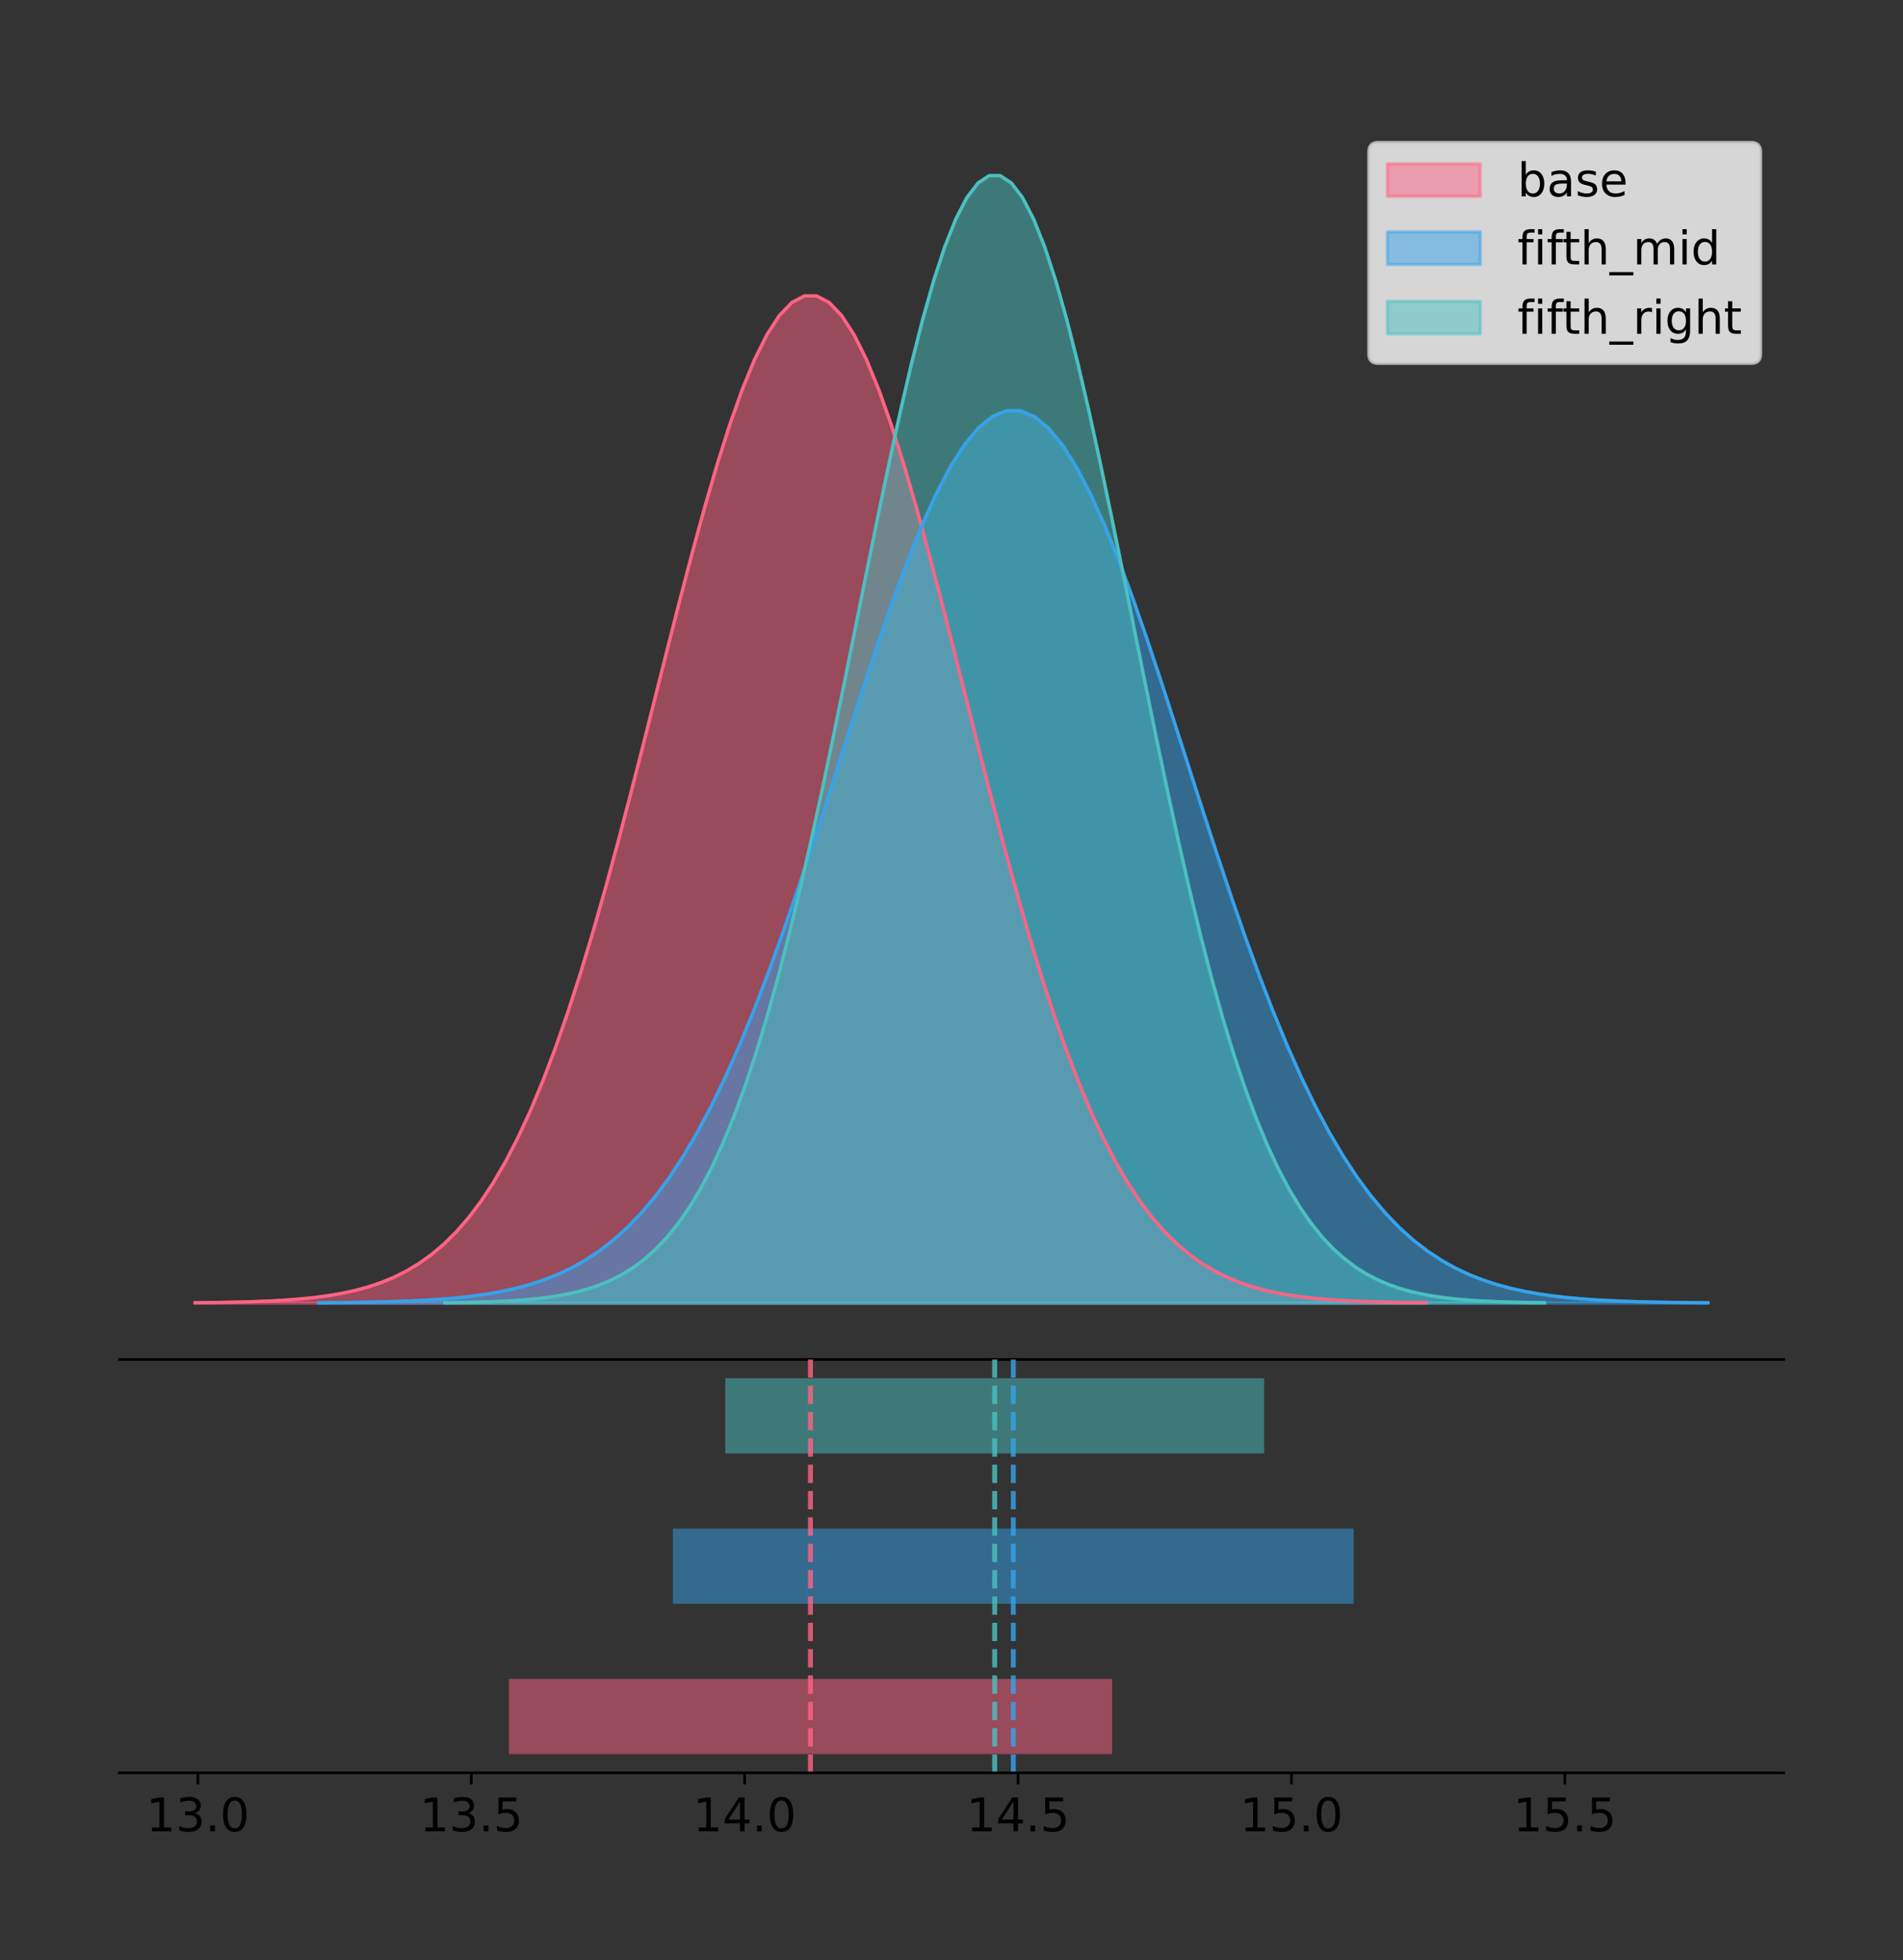 <?xml version="1.0" encoding="utf-8" standalone="no"?>
<!DOCTYPE svg PUBLIC "-//W3C//DTD SVG 1.1//EN"
  "http://www.w3.org/Graphics/SVG/1.1/DTD/svg11.dtd">
<!-- Created with matplotlib (https://matplotlib.org/) -->
<svg height="591.509pt" version="1.1" viewBox="0 0 574.2 591.509" width="574.2pt" xmlns="http://www.w3.org/2000/svg" xmlns:xlink="http://www.w3.org/1999/xlink">
 <rect x="0" y="0" width="574.2" height="591.509" fill="#333333" stroke="none"/>
 <defs>
  <style type="text/css">
*{stroke-linecap:butt;stroke-linejoin:round;}
  </style>
 </defs>
 <g id="figure_1">
  <g id="patch_1">
   <path d="M 0 591.509 
L 574.2 591.509 
L 574.2 0 
L 0 0 
z
" style="fill:none;"/>
  </g>
  <g id="axes_1">
   <g id="patch_2">
    <path d="M 36 410.22 
L 538.2 410.22 
L 538.2 36 
L 36 36 
z
" style="fill:none;"/>
   </g>
   <g id="PolyCollection_1">
    <defs>
     <path d="M 58.827 -198.299 
L 58.827 -198.401 
L 62.579 -198.44 
L 66.331 -198.492 
L 70.083 -198.561 
L 73.835 -198.652 
L 77.587 -198.773 
L 81.339 -198.93 
L 85.091 -199.135 
L 88.843 -199.398 
L 92.595 -199.736 
L 96.347 -200.165 
L 100.099 -200.705 
L 103.851 -201.383 
L 107.603 -202.226 
L 111.355 -203.266 
L 115.107 -204.542 
L 118.859 -206.094 
L 122.611 -207.968 
L 126.363 -210.215 
L 130.115 -212.888 
L 133.867 -216.046 
L 137.619 -219.745 
L 141.371 -224.048 
L 145.123 -229.012 
L 148.875 -234.696 
L 152.627 -241.15 
L 156.379 -248.42 
L 160.131 -256.542 
L 163.883 -265.54 
L 167.635 -275.423 
L 171.387 -286.183 
L 175.139 -297.791 
L 178.891 -310.201 
L 182.643 -323.338 
L 186.395 -337.109 
L 190.147 -351.394 
L 193.899 -366.049 
L 197.651 -380.911 
L 201.403 -395.796 
L 205.155 -410.504 
L 208.907 -424.823 
L 212.659 -438.535 
L 216.411 -451.418 
L 220.163 -463.257 
L 223.915 -473.844 
L 227.667 -482.989 
L 231.419 -490.523 
L 235.171 -496.304 
L 238.923 -500.221 
L 242.675 -502.199 
L 246.427 -502.199 
L 250.179 -500.221 
L 253.931 -496.304 
L 257.683 -490.523 
L 261.435 -482.989 
L 265.187 -473.844 
L 268.939 -463.257 
L 272.691 -451.418 
L 276.443 -438.535 
L 280.195 -424.823 
L 283.947 -410.504 
L 287.699 -395.796 
L 291.451 -380.911 
L 295.203 -366.049 
L 298.955 -351.394 
L 302.707 -337.109 
L 306.459 -323.338 
L 310.211 -310.201 
L 313.963 -297.791 
L 317.715 -286.183 
L 321.467 -275.423 
L 325.219 -265.54 
L 328.971 -256.542 
L 332.723 -248.42 
L 336.475 -241.15 
L 340.227 -234.696 
L 343.979 -229.012 
L 347.731 -224.048 
L 351.483 -219.745 
L 355.235 -216.046 
L 358.987 -212.888 
L 362.739 -210.215 
L 366.491 -207.968 
L 370.243 -206.094 
L 373.995 -204.542 
L 377.747 -203.266 
L 381.499 -202.226 
L 385.251 -201.383 
L 389.003 -200.705 
L 392.755 -200.165 
L 396.507 -199.736 
L 400.259 -199.398 
L 404.011 -199.135 
L 407.763 -198.93 
L 411.515 -198.773 
L 415.267 -198.652 
L 419.019 -198.561 
L 422.771 -198.492 
L 426.523 -198.44 
L 430.275 -198.401 
L 430.275 -198.299 
L 430.275 -198.299 
L 426.523 -198.299 
L 422.771 -198.299 
L 419.019 -198.299 
L 415.267 -198.299 
L 411.515 -198.299 
L 407.763 -198.299 
L 404.011 -198.299 
L 400.259 -198.299 
L 396.507 -198.299 
L 392.755 -198.299 
L 389.003 -198.299 
L 385.251 -198.299 
L 381.499 -198.299 
L 377.747 -198.299 
L 373.995 -198.299 
L 370.243 -198.299 
L 366.491 -198.299 
L 362.739 -198.299 
L 358.987 -198.299 
L 355.235 -198.299 
L 351.483 -198.299 
L 347.731 -198.299 
L 343.979 -198.299 
L 340.227 -198.299 
L 336.475 -198.299 
L 332.723 -198.299 
L 328.971 -198.299 
L 325.219 -198.299 
L 321.467 -198.299 
L 317.715 -198.299 
L 313.963 -198.299 
L 310.211 -198.299 
L 306.459 -198.299 
L 302.707 -198.299 
L 298.955 -198.299 
L 295.203 -198.299 
L 291.451 -198.299 
L 287.699 -198.299 
L 283.947 -198.299 
L 280.195 -198.299 
L 276.443 -198.299 
L 272.691 -198.299 
L 268.939 -198.299 
L 265.187 -198.299 
L 261.435 -198.299 
L 257.683 -198.299 
L 253.931 -198.299 
L 250.179 -198.299 
L 246.427 -198.299 
L 242.675 -198.299 
L 238.923 -198.299 
L 235.171 -198.299 
L 231.419 -198.299 
L 227.667 -198.299 
L 223.915 -198.299 
L 220.163 -198.299 
L 216.411 -198.299 
L 212.659 -198.299 
L 208.907 -198.299 
L 205.155 -198.299 
L 201.403 -198.299 
L 197.651 -198.299 
L 193.899 -198.299 
L 190.147 -198.299 
L 186.395 -198.299 
L 182.643 -198.299 
L 178.891 -198.299 
L 175.139 -198.299 
L 171.387 -198.299 
L 167.635 -198.299 
L 163.883 -198.299 
L 160.131 -198.299 
L 156.379 -198.299 
L 152.627 -198.299 
L 148.875 -198.299 
L 145.123 -198.299 
L 141.371 -198.299 
L 137.619 -198.299 
L 133.867 -198.299 
L 130.115 -198.299 
L 126.363 -198.299 
L 122.611 -198.299 
L 118.859 -198.299 
L 115.107 -198.299 
L 111.355 -198.299 
L 107.603 -198.299 
L 103.851 -198.299 
L 100.099 -198.299 
L 96.347 -198.299 
L 92.595 -198.299 
L 88.843 -198.299 
L 85.091 -198.299 
L 81.339 -198.299 
L 77.587 -198.299 
L 73.835 -198.299 
L 70.083 -198.299 
L 66.331 -198.299 
L 62.579 -198.299 
L 58.827 -198.299 
z
" id="m3344969f8d" style="stroke:#ff6384;stroke-opacity:0.5;"/>
    </defs>
    <g clip-path="url(#pbd91da0331)">
     <use style="fill:#ff6384;fill-opacity:0.5;stroke:#ff6384;stroke-opacity:0.5;" x="0" xlink:href="#m3344969f8d" y="591.509"/>
    </g>
   </g>
   <g id="PolyCollection_2">
    <defs>
     <path d="M 96.115 -198.299 
L 96.115 -198.39 
L 100.35 -198.424 
L 104.585 -198.47 
L 108.82 -198.531 
L 113.055 -198.612 
L 117.29 -198.719 
L 121.525 -198.858 
L 125.76 -199.04 
L 129.995 -199.273 
L 134.23 -199.572 
L 138.465 -199.952 
L 142.7 -200.431 
L 146.935 -201.031 
L 151.169 -201.778 
L 155.404 -202.7 
L 159.639 -203.83 
L 163.874 -205.205 
L 168.109 -206.865 
L 172.344 -208.856 
L 176.579 -211.225 
L 180.814 -214.022 
L 185.049 -217.3 
L 189.284 -221.112 
L 193.519 -225.51 
L 197.754 -230.545 
L 201.989 -236.263 
L 206.223 -242.705 
L 210.458 -249.901 
L 214.693 -257.872 
L 218.928 -266.628 
L 223.163 -276.161 
L 227.398 -286.446 
L 231.633 -297.44 
L 235.868 -309.08 
L 240.103 -321.28 
L 244.338 -333.936 
L 248.573 -346.92 
L 252.808 -360.087 
L 257.043 -373.275 
L 261.277 -386.305 
L 265.512 -398.992 
L 269.747 -411.14 
L 273.982 -422.554 
L 278.217 -433.043 
L 282.452 -442.422 
L 286.687 -450.524 
L 290.922 -457.199 
L 295.157 -462.321 
L 299.392 -465.792 
L 303.627 -467.544 
L 307.862 -467.544 
L 312.096 -465.792 
L 316.331 -462.321 
L 320.566 -457.199 
L 324.801 -450.524 
L 329.036 -442.422 
L 333.271 -433.043 
L 337.506 -422.554 
L 341.741 -411.14 
L 345.976 -398.992 
L 350.211 -386.305 
L 354.446 -373.275 
L 358.681 -360.087 
L 362.916 -346.92 
L 367.15 -333.936 
L 371.385 -321.28 
L 375.62 -309.08 
L 379.855 -297.44 
L 384.09 -286.446 
L 388.325 -276.161 
L 392.56 -266.628 
L 396.795 -257.872 
L 401.03 -249.901 
L 405.265 -242.705 
L 409.5 -236.263 
L 413.735 -230.545 
L 417.97 -225.51 
L 422.204 -221.112 
L 426.439 -217.3 
L 430.674 -214.022 
L 434.909 -211.225 
L 439.144 -208.856 
L 443.379 -206.865 
L 447.614 -205.205 
L 451.849 -203.83 
L 456.084 -202.7 
L 460.319 -201.778 
L 464.554 -201.031 
L 468.789 -200.431 
L 473.024 -199.952 
L 477.258 -199.572 
L 481.493 -199.273 
L 485.728 -199.04 
L 489.963 -198.858 
L 494.198 -198.719 
L 498.433 -198.612 
L 502.668 -198.531 
L 506.903 -198.47 
L 511.138 -198.424 
L 515.373 -198.39 
L 515.373 -198.299 
L 515.373 -198.299 
L 511.138 -198.299 
L 506.903 -198.299 
L 502.668 -198.299 
L 498.433 -198.299 
L 494.198 -198.299 
L 489.963 -198.299 
L 485.728 -198.299 
L 481.493 -198.299 
L 477.258 -198.299 
L 473.024 -198.299 
L 468.789 -198.299 
L 464.554 -198.299 
L 460.319 -198.299 
L 456.084 -198.299 
L 451.849 -198.299 
L 447.614 -198.299 
L 443.379 -198.299 
L 439.144 -198.299 
L 434.909 -198.299 
L 430.674 -198.299 
L 426.439 -198.299 
L 422.204 -198.299 
L 417.97 -198.299 
L 413.735 -198.299 
L 409.5 -198.299 
L 405.265 -198.299 
L 401.03 -198.299 
L 396.795 -198.299 
L 392.56 -198.299 
L 388.325 -198.299 
L 384.09 -198.299 
L 379.855 -198.299 
L 375.62 -198.299 
L 371.385 -198.299 
L 367.15 -198.299 
L 362.916 -198.299 
L 358.681 -198.299 
L 354.446 -198.299 
L 350.211 -198.299 
L 345.976 -198.299 
L 341.741 -198.299 
L 337.506 -198.299 
L 333.271 -198.299 
L 329.036 -198.299 
L 324.801 -198.299 
L 320.566 -198.299 
L 316.331 -198.299 
L 312.096 -198.299 
L 307.862 -198.299 
L 303.627 -198.299 
L 299.392 -198.299 
L 295.157 -198.299 
L 290.922 -198.299 
L 286.687 -198.299 
L 282.452 -198.299 
L 278.217 -198.299 
L 273.982 -198.299 
L 269.747 -198.299 
L 265.512 -198.299 
L 261.277 -198.299 
L 257.043 -198.299 
L 252.808 -198.299 
L 248.573 -198.299 
L 244.338 -198.299 
L 240.103 -198.299 
L 235.868 -198.299 
L 231.633 -198.299 
L 227.398 -198.299 
L 223.163 -198.299 
L 218.928 -198.299 
L 214.693 -198.299 
L 210.458 -198.299 
L 206.223 -198.299 
L 201.989 -198.299 
L 197.754 -198.299 
L 193.519 -198.299 
L 189.284 -198.299 
L 185.049 -198.299 
L 180.814 -198.299 
L 176.579 -198.299 
L 172.344 -198.299 
L 168.109 -198.299 
L 163.874 -198.299 
L 159.639 -198.299 
L 155.404 -198.299 
L 151.169 -198.299 
L 146.935 -198.299 
L 142.7 -198.299 
L 138.465 -198.299 
L 134.23 -198.299 
L 129.995 -198.299 
L 125.76 -198.299 
L 121.525 -198.299 
L 117.29 -198.299 
L 113.055 -198.299 
L 108.82 -198.299 
L 104.585 -198.299 
L 100.35 -198.299 
L 96.115 -198.299 
z
" id="m2666a07e6d" style="stroke:#36a2eb;stroke-opacity:0.5;"/>
    </defs>
    <g clip-path="url(#pbd91da0331)">
     <use style="fill:#36a2eb;fill-opacity:0.5;stroke:#36a2eb;stroke-opacity:0.5;" x="0" xlink:href="#m2666a07e6d" y="591.509"/>
    </g>
   </g>
   <g id="PolyCollection_3">
    <defs>
     <path d="M 134.228 -198.299 
L 134.228 -198.414 
L 137.58 -198.457 
L 140.931 -198.515 
L 144.283 -198.592 
L 147.635 -198.694 
L 150.986 -198.829 
L 154.338 -199.006 
L 157.69 -199.235 
L 161.041 -199.53 
L 164.393 -199.907 
L 167.745 -200.387 
L 171.096 -200.993 
L 174.448 -201.751 
L 177.799 -202.695 
L 181.151 -203.86 
L 184.503 -205.288 
L 187.854 -207.025 
L 191.206 -209.123 
L 194.558 -211.638 
L 197.909 -214.631 
L 201.261 -218.165 
L 204.613 -222.307 
L 207.964 -227.124 
L 211.316 -232.681 
L 214.668 -239.043 
L 218.019 -246.268 
L 221.371 -254.407 
L 224.723 -263.499 
L 228.074 -273.572 
L 231.426 -284.635 
L 234.777 -296.68 
L 238.129 -309.675 
L 241.481 -323.567 
L 244.832 -338.274 
L 248.184 -353.69 
L 251.536 -369.68 
L 254.887 -386.086 
L 258.239 -402.724 
L 261.591 -419.387 
L 264.942 -435.851 
L 268.294 -451.881 
L 271.646 -467.231 
L 274.997 -481.653 
L 278.349 -494.905 
L 281.701 -506.757 
L 285.052 -516.994 
L 288.404 -525.428 
L 291.755 -531.9 
L 295.107 -536.285 
L 298.459 -538.499 
L 301.81 -538.499 
L 305.162 -536.285 
L 308.514 -531.9 
L 311.865 -525.428 
L 315.217 -516.994 
L 318.569 -506.757 
L 321.92 -494.905 
L 325.272 -481.653 
L 328.624 -467.231 
L 331.975 -451.881 
L 335.327 -435.851 
L 338.679 -419.387 
L 342.03 -402.724 
L 345.382 -386.086 
L 348.733 -369.68 
L 352.085 -353.69 
L 355.437 -338.274 
L 358.788 -323.567 
L 362.14 -309.675 
L 365.492 -296.68 
L 368.843 -284.635 
L 372.195 -273.572 
L 375.547 -263.499 
L 378.898 -254.407 
L 382.25 -246.268 
L 385.602 -239.043 
L 388.953 -232.681 
L 392.305 -227.124 
L 395.657 -222.307 
L 399.008 -218.165 
L 402.36 -214.631 
L 405.712 -211.638 
L 409.063 -209.123 
L 412.415 -207.025 
L 415.766 -205.288 
L 419.118 -203.86 
L 422.47 -202.695 
L 425.821 -201.751 
L 429.173 -200.993 
L 432.525 -200.387 
L 435.876 -199.907 
L 439.228 -199.53 
L 442.58 -199.235 
L 445.931 -199.006 
L 449.283 -198.829 
L 452.635 -198.694 
L 455.986 -198.592 
L 459.338 -198.515 
L 462.69 -198.457 
L 466.041 -198.414 
L 466.041 -198.299 
L 466.041 -198.299 
L 462.69 -198.299 
L 459.338 -198.299 
L 455.986 -198.299 
L 452.635 -198.299 
L 449.283 -198.299 
L 445.931 -198.299 
L 442.58 -198.299 
L 439.228 -198.299 
L 435.876 -198.299 
L 432.525 -198.299 
L 429.173 -198.299 
L 425.821 -198.299 
L 422.47 -198.299 
L 419.118 -198.299 
L 415.766 -198.299 
L 412.415 -198.299 
L 409.063 -198.299 
L 405.712 -198.299 
L 402.36 -198.299 
L 399.008 -198.299 
L 395.657 -198.299 
L 392.305 -198.299 
L 388.953 -198.299 
L 385.602 -198.299 
L 382.25 -198.299 
L 378.898 -198.299 
L 375.547 -198.299 
L 372.195 -198.299 
L 368.843 -198.299 
L 365.492 -198.299 
L 362.14 -198.299 
L 358.788 -198.299 
L 355.437 -198.299 
L 352.085 -198.299 
L 348.733 -198.299 
L 345.382 -198.299 
L 342.03 -198.299 
L 338.679 -198.299 
L 335.327 -198.299 
L 331.975 -198.299 
L 328.624 -198.299 
L 325.272 -198.299 
L 321.92 -198.299 
L 318.569 -198.299 
L 315.217 -198.299 
L 311.865 -198.299 
L 308.514 -198.299 
L 305.162 -198.299 
L 301.81 -198.299 
L 298.459 -198.299 
L 295.107 -198.299 
L 291.755 -198.299 
L 288.404 -198.299 
L 285.052 -198.299 
L 281.701 -198.299 
L 278.349 -198.299 
L 274.997 -198.299 
L 271.646 -198.299 
L 268.294 -198.299 
L 264.942 -198.299 
L 261.591 -198.299 
L 258.239 -198.299 
L 254.887 -198.299 
L 251.536 -198.299 
L 248.184 -198.299 
L 244.832 -198.299 
L 241.481 -198.299 
L 238.129 -198.299 
L 234.777 -198.299 
L 231.426 -198.299 
L 228.074 -198.299 
L 224.723 -198.299 
L 221.371 -198.299 
L 218.019 -198.299 
L 214.668 -198.299 
L 211.316 -198.299 
L 207.964 -198.299 
L 204.613 -198.299 
L 201.261 -198.299 
L 197.909 -198.299 
L 194.558 -198.299 
L 191.206 -198.299 
L 187.854 -198.299 
L 184.503 -198.299 
L 181.151 -198.299 
L 177.799 -198.299 
L 174.448 -198.299 
L 171.096 -198.299 
L 167.745 -198.299 
L 164.393 -198.299 
L 161.041 -198.299 
L 157.69 -198.299 
L 154.338 -198.299 
L 150.986 -198.299 
L 147.635 -198.299 
L 144.283 -198.299 
L 140.931 -198.299 
L 137.58 -198.299 
L 134.228 -198.299 
z
" id="m57063a02df" style="stroke:#4bc0c0;stroke-opacity:0.5;"/>
    </defs>
    <g clip-path="url(#pbd91da0331)">
     <use style="fill:#4bc0c0;fill-opacity:0.5;stroke:#4bc0c0;stroke-opacity:0.5;" x="0" xlink:href="#m57063a02df" y="591.509"/>
    </g>
   </g>
   <g id="line2d_1">
    <path clip-path="url(#pbd91da0331)" d="M 58.827 393.108 
L 62.579 393.069 
L 66.331 393.018 
L 70.083 392.949 
L 73.835 392.857 
L 77.587 392.737 
L 81.339 392.579 
L 85.091 392.375 
L 88.843 392.111 
L 92.595 391.774 
L 96.347 391.345 
L 100.099 390.804 
L 103.851 390.126 
L 107.603 389.283 
L 111.355 388.243 
L 115.107 386.968 
L 118.859 385.416 
L 122.611 383.541 
L 126.363 381.294 
L 130.115 378.621 
L 133.867 375.464 
L 137.619 371.764 
L 141.371 367.461 
L 145.123 362.497 
L 148.875 356.814 
L 152.627 350.36 
L 156.379 343.089 
L 160.131 334.967 
L 163.883 325.969 
L 167.635 316.086 
L 171.387 305.327 
L 175.139 293.718 
L 178.891 281.309 
L 182.643 268.171 
L 186.395 254.4 
L 190.147 240.116 
L 193.899 225.46 
L 197.651 210.598 
L 201.403 195.713 
L 205.155 181.005 
L 208.907 166.686 
L 212.659 152.975 
L 216.411 140.091 
L 220.163 128.253 
L 223.915 117.666 
L 227.667 108.521 
L 231.419 100.987 
L 235.171 95.206 
L 238.923 91.288 
L 242.675 89.31 
L 246.427 89.31 
L 250.179 91.288 
L 253.931 95.206 
L 257.683 100.987 
L 261.435 108.521 
L 265.187 117.666 
L 268.939 128.253 
L 272.691 140.091 
L 276.443 152.975 
L 280.195 166.686 
L 283.947 181.005 
L 287.699 195.713 
L 291.451 210.598 
L 295.203 225.46 
L 298.955 240.116 
L 302.707 254.4 
L 306.459 268.171 
L 310.211 281.309 
L 313.963 293.718 
L 317.715 305.327 
L 321.467 316.086 
L 325.219 325.969 
L 328.971 334.967 
L 332.723 343.089 
L 336.475 350.36 
L 340.227 356.814 
L 343.979 362.497 
L 347.731 367.461 
L 351.483 371.764 
L 355.235 375.464 
L 358.987 378.621 
L 362.739 381.294 
L 366.491 383.541 
L 370.243 385.416 
L 373.995 386.968 
L 377.747 388.243 
L 381.499 389.283 
L 385.251 390.126 
L 389.003 390.804 
L 392.755 391.345 
L 396.507 391.774 
L 400.259 392.111 
L 404.011 392.375 
L 407.763 392.579 
L 411.515 392.737 
L 415.267 392.857 
L 419.019 392.949 
L 422.771 393.018 
L 426.523 393.069 
L 430.275 393.108 
" style="fill:none;stroke:#ff6384;stroke-linecap:square;"/>
   </g>
   <g id="line2d_2">
    <path clip-path="url(#pbd91da0331)" d="M 96.115 393.12 
L 100.35 393.086 
L 104.585 393.04 
L 108.82 392.979 
L 113.055 392.897 
L 117.29 392.791 
L 121.525 392.651 
L 125.76 392.47 
L 129.995 392.236 
L 134.23 391.937 
L 138.465 391.558 
L 142.7 391.078 
L 146.935 390.478 
L 151.169 389.731 
L 155.404 388.809 
L 159.639 387.679 
L 163.874 386.304 
L 168.109 384.644 
L 172.344 382.653 
L 176.579 380.285 
L 180.814 377.487 
L 185.049 374.21 
L 189.284 370.398 
L 193.519 365.999 
L 197.754 360.964 
L 201.989 355.246 
L 206.223 348.805 
L 210.458 341.609 
L 214.693 333.637 
L 218.928 324.881 
L 223.163 315.349 
L 227.398 305.064 
L 231.633 294.069 
L 235.868 282.43 
L 240.103 270.229 
L 244.338 257.574 
L 248.573 244.59 
L 252.808 231.422 
L 257.043 218.235 
L 261.277 205.204 
L 265.512 192.518 
L 269.747 180.37 
L 273.982 168.955 
L 278.217 158.467 
L 282.452 149.087 
L 286.687 140.985 
L 290.922 134.31 
L 295.157 129.188 
L 299.392 125.718 
L 303.627 123.965 
L 307.862 123.965 
L 312.096 125.718 
L 316.331 129.188 
L 320.566 134.31 
L 324.801 140.985 
L 329.036 149.087 
L 333.271 158.467 
L 337.506 168.955 
L 341.741 180.37 
L 345.976 192.518 
L 350.211 205.204 
L 354.446 218.235 
L 358.681 231.422 
L 362.916 244.59 
L 367.15 257.574 
L 371.385 270.229 
L 375.62 282.43 
L 379.855 294.069 
L 384.09 305.064 
L 388.325 315.349 
L 392.56 324.881 
L 396.795 333.637 
L 401.03 341.609 
L 405.265 348.805 
L 409.5 355.246 
L 413.735 360.964 
L 417.97 365.999 
L 422.204 370.398 
L 426.439 374.21 
L 430.674 377.487 
L 434.909 380.285 
L 439.144 382.653 
L 443.379 384.644 
L 447.614 386.304 
L 451.849 387.679 
L 456.084 388.809 
L 460.319 389.731 
L 464.554 390.478 
L 468.789 391.078 
L 473.024 391.558 
L 477.258 391.937 
L 481.493 392.236 
L 485.728 392.47 
L 489.963 392.651 
L 494.198 392.791 
L 498.433 392.897 
L 502.668 392.979 
L 506.903 393.04 
L 511.138 393.086 
L 515.373 393.12 
" style="fill:none;stroke:#36a2eb;stroke-linecap:square;"/>
   </g>
   <g id="line2d_3">
    <path clip-path="url(#pbd91da0331)" d="M 134.228 393.096 
L 137.58 393.053 
L 140.931 392.995 
L 144.283 392.918 
L 147.635 392.815 
L 150.986 392.68 
L 154.338 392.504 
L 157.69 392.275 
L 161.041 391.98 
L 164.393 391.602 
L 167.745 391.122 
L 171.096 390.516 
L 174.448 389.758 
L 177.799 388.814 
L 181.151 387.65 
L 184.503 386.222 
L 187.854 384.485 
L 191.206 382.386 
L 194.558 379.871 
L 197.909 376.878 
L 201.261 373.344 
L 204.613 369.202 
L 207.964 364.386 
L 211.316 358.828 
L 214.668 352.466 
L 218.019 345.241 
L 221.371 337.103 
L 224.723 328.01 
L 228.074 317.937 
L 231.426 306.874 
L 234.777 294.829 
L 238.129 281.834 
L 241.481 267.942 
L 244.832 253.235 
L 248.184 237.82 
L 251.536 221.829 
L 254.887 205.423 
L 258.239 188.786 
L 261.591 172.123 
L 264.942 155.658 
L 268.294 139.628 
L 271.646 124.279 
L 274.997 109.857 
L 278.349 96.604 
L 281.701 84.752 
L 285.052 74.515 
L 288.404 66.081 
L 291.755 59.61 
L 295.107 55.224 
L 298.459 53.01 
L 301.81 53.01 
L 305.162 55.224 
L 308.514 59.61 
L 311.865 66.081 
L 315.217 74.515 
L 318.569 84.752 
L 321.92 96.604 
L 325.272 109.857 
L 328.624 124.279 
L 331.975 139.628 
L 335.327 155.658 
L 338.679 172.123 
L 342.03 188.786 
L 345.382 205.423 
L 348.733 221.829 
L 352.085 237.82 
L 355.437 253.235 
L 358.788 267.942 
L 362.14 281.834 
L 365.492 294.829 
L 368.843 306.874 
L 372.195 317.937 
L 375.547 328.01 
L 378.898 337.103 
L 382.25 345.241 
L 385.602 352.466 
L 388.953 358.828 
L 392.305 364.386 
L 395.657 369.202 
L 399.008 373.344 
L 402.36 376.878 
L 405.712 379.871 
L 409.063 382.386 
L 412.415 384.485 
L 415.766 386.222 
L 419.118 387.65 
L 422.47 388.814 
L 425.821 389.758 
L 429.173 390.516 
L 432.525 391.122 
L 435.876 391.602 
L 439.228 391.98 
L 442.58 392.275 
L 445.931 392.504 
L 449.283 392.68 
L 452.635 392.815 
L 455.986 392.918 
L 459.338 392.995 
L 462.69 393.053 
L 466.041 393.096 
" style="fill:none;stroke:#4bc0c0;stroke-linecap:square;"/>
   </g>
   <g id="patch_3">
    <path d="M 36 410.22 
L 538.2 410.22 
" style="fill:none;stroke:#000000;stroke-linecap:square;stroke-linejoin:miter;stroke-width:0.8;"/>
   </g>
   <g id="legend_1">
    <g id="patch_4">
     <path d="M 415.844 109.627 
L 528.4 109.627 
Q 531.2 109.627 531.2 106.827 
L 531.2 45.8 
Q 531.2 43 528.4 43 
L 415.844 43 
Q 413.044 43 413.044 45.8 
L 413.044 106.827 
Q 413.044 109.627 415.844 109.627 
z
" style="fill:#ffffff;opacity:0.8;stroke:#cccccc;stroke-linejoin:miter;"/>
    </g>
    <g id="patch_5">
     <path d="M 418.644 59.238 
L 446.644 59.238 
L 446.644 49.438 
L 418.644 49.438 
z
" style="fill:#ff6384;opacity:0.5;stroke:#ff6384;stroke-linejoin:miter;"/>
    </g>
    <g id="text_1">
     <!-- base -->
     <defs>
      <path d="M 48.688 27.297 
Q 48.688 37.203 44.609 42.844 
Q 40.531 48.484 33.406 48.484 
Q 26.266 48.484 22.188 42.844 
Q 18.109 37.203 18.109 27.297 
Q 18.109 17.391 22.188 11.75 
Q 26.266 6.109 33.406 6.109 
Q 40.531 6.109 44.609 11.75 
Q 48.688 17.391 48.688 27.297 
z
M 18.109 46.391 
Q 20.953 51.266 25.266 53.625 
Q 29.594 56 35.594 56 
Q 45.562 56 51.781 48.094 
Q 58.016 40.188 58.016 27.297 
Q 58.016 14.406 51.781 6.484 
Q 45.562 -1.422 35.594 -1.422 
Q 29.594 -1.422 25.266 0.953 
Q 20.953 3.328 18.109 8.203 
L 18.109 0 
L 9.078 0 
L 9.078 75.984 
L 18.109 75.984 
z
" id="DejaVuSans-98"/>
      <path d="M 34.281 27.484 
Q 23.391 27.484 19.188 25 
Q 14.984 22.516 14.984 16.5 
Q 14.984 11.719 18.141 8.906 
Q 21.297 6.109 26.703 6.109 
Q 34.188 6.109 38.703 11.406 
Q 43.219 16.703 43.219 25.484 
L 43.219 27.484 
z
M 52.203 31.203 
L 52.203 0 
L 43.219 0 
L 43.219 8.297 
Q 40.141 3.328 35.547 0.953 
Q 30.953 -1.422 24.312 -1.422 
Q 15.922 -1.422 10.953 3.297 
Q 6 8.016 6 15.922 
Q 6 25.141 12.172 29.828 
Q 18.359 34.516 30.609 34.516 
L 43.219 34.516 
L 43.219 35.406 
Q 43.219 41.609 39.141 45 
Q 35.062 48.391 27.688 48.391 
Q 23 48.391 18.547 47.266 
Q 14.109 46.141 10.016 43.891 
L 10.016 52.203 
Q 14.938 54.109 19.578 55.047 
Q 24.219 56 28.609 56 
Q 40.484 56 46.344 49.844 
Q 52.203 43.703 52.203 31.203 
z
" id="DejaVuSans-97"/>
      <path d="M 44.281 53.078 
L 44.281 44.578 
Q 40.484 46.531 36.375 47.5 
Q 32.281 48.484 27.875 48.484 
Q 21.188 48.484 17.844 46.438 
Q 14.5 44.391 14.5 40.281 
Q 14.5 37.156 16.891 35.375 
Q 19.281 33.594 26.516 31.984 
L 29.594 31.297 
Q 39.156 29.25 43.188 25.516 
Q 47.219 21.781 47.219 15.094 
Q 47.219 7.469 41.188 3.016 
Q 35.156 -1.422 24.609 -1.422 
Q 20.219 -1.422 15.453 -0.562 
Q 10.688 0.297 5.422 2 
L 5.422 11.281 
Q 10.406 8.688 15.234 7.391 
Q 20.062 6.109 24.812 6.109 
Q 31.156 6.109 34.562 8.281 
Q 37.984 10.453 37.984 14.406 
Q 37.984 18.062 35.516 20.016 
Q 33.062 21.969 24.703 23.781 
L 21.578 24.516 
Q 13.234 26.266 9.516 29.906 
Q 5.812 33.547 5.812 39.891 
Q 5.812 47.609 11.281 51.797 
Q 16.75 56 26.812 56 
Q 31.781 56 36.172 55.266 
Q 40.578 54.547 44.281 53.078 
z
" id="DejaVuSans-115"/>
      <path d="M 56.203 29.594 
L 56.203 25.203 
L 14.891 25.203 
Q 15.484 15.922 20.484 11.062 
Q 25.484 6.203 34.422 6.203 
Q 39.594 6.203 44.453 7.469 
Q 49.312 8.734 54.109 11.281 
L 54.109 2.781 
Q 49.266 0.734 44.188 -0.344 
Q 39.109 -1.422 33.891 -1.422 
Q 20.797 -1.422 13.156 6.188 
Q 5.516 13.812 5.516 26.812 
Q 5.516 40.234 12.766 48.109 
Q 20.016 56 32.328 56 
Q 43.359 56 49.781 48.891 
Q 56.203 41.797 56.203 29.594 
z
M 47.219 32.234 
Q 47.125 39.594 43.094 43.984 
Q 39.062 48.391 32.422 48.391 
Q 24.906 48.391 20.391 44.141 
Q 15.875 39.891 15.188 32.172 
z
" id="DejaVuSans-101"/>
     </defs>
     <g transform="translate(457.844 59.238)scale(0.14 -0.14)">
      <use xlink:href="#DejaVuSans-98"/>
      <use x="63.477" xlink:href="#DejaVuSans-97"/>
      <use x="124.756" xlink:href="#DejaVuSans-115"/>
      <use x="176.855" xlink:href="#DejaVuSans-101"/>
     </g>
    </g>
    <g id="patch_6">
     <path d="M 418.644 79.787 
L 446.644 79.787 
L 446.644 69.987 
L 418.644 69.987 
z
" style="fill:#36a2eb;opacity:0.5;stroke:#36a2eb;stroke-linejoin:miter;"/>
    </g>
    <g id="text_2">
     <!-- fifth_mid -->
     <defs>
      <path d="M 37.109 75.984 
L 37.109 68.5 
L 28.516 68.5 
Q 23.688 68.5 21.797 66.547 
Q 19.922 64.594 19.922 59.516 
L 19.922 54.688 
L 34.719 54.688 
L 34.719 47.703 
L 19.922 47.703 
L 19.922 0 
L 10.891 0 
L 10.891 47.703 
L 2.297 47.703 
L 2.297 54.688 
L 10.891 54.688 
L 10.891 58.5 
Q 10.891 67.625 15.141 71.797 
Q 19.391 75.984 28.609 75.984 
z
" id="DejaVuSans-102"/>
      <path d="M 9.422 54.688 
L 18.406 54.688 
L 18.406 0 
L 9.422 0 
z
M 9.422 75.984 
L 18.406 75.984 
L 18.406 64.594 
L 9.422 64.594 
z
" id="DejaVuSans-105"/>
      <path d="M 18.312 70.219 
L 18.312 54.688 
L 36.812 54.688 
L 36.812 47.703 
L 18.312 47.703 
L 18.312 18.016 
Q 18.312 11.328 20.141 9.422 
Q 21.969 7.516 27.594 7.516 
L 36.812 7.516 
L 36.812 0 
L 27.594 0 
Q 17.188 0 13.234 3.875 
Q 9.281 7.766 9.281 18.016 
L 9.281 47.703 
L 2.688 47.703 
L 2.688 54.688 
L 9.281 54.688 
L 9.281 70.219 
z
" id="DejaVuSans-116"/>
      <path d="M 54.891 33.016 
L 54.891 0 
L 45.906 0 
L 45.906 32.719 
Q 45.906 40.484 42.875 44.328 
Q 39.844 48.188 33.797 48.188 
Q 26.516 48.188 22.312 43.547 
Q 18.109 38.922 18.109 30.906 
L 18.109 0 
L 9.078 0 
L 9.078 75.984 
L 18.109 75.984 
L 18.109 46.188 
Q 21.344 51.125 25.703 53.562 
Q 30.078 56 35.797 56 
Q 45.219 56 50.047 50.172 
Q 54.891 44.344 54.891 33.016 
z
" id="DejaVuSans-104"/>
      <path d="M 50.984 -16.609 
L 50.984 -23.578 
L -0.984 -23.578 
L -0.984 -16.609 
z
" id="DejaVuSans-95"/>
      <path d="M 52 44.188 
Q 55.375 50.25 60.062 53.125 
Q 64.75 56 71.094 56 
Q 79.641 56 84.281 50.016 
Q 88.922 44.047 88.922 33.016 
L 88.922 0 
L 79.891 0 
L 79.891 32.719 
Q 79.891 40.578 77.094 44.375 
Q 74.312 48.188 68.609 48.188 
Q 61.625 48.188 57.562 43.547 
Q 53.516 38.922 53.516 30.906 
L 53.516 0 
L 44.484 0 
L 44.484 32.719 
Q 44.484 40.625 41.703 44.406 
Q 38.922 48.188 33.109 48.188 
Q 26.219 48.188 22.156 43.531 
Q 18.109 38.875 18.109 30.906 
L 18.109 0 
L 9.078 0 
L 9.078 54.688 
L 18.109 54.688 
L 18.109 46.188 
Q 21.188 51.219 25.484 53.609 
Q 29.781 56 35.688 56 
Q 41.656 56 45.828 52.969 
Q 50 49.953 52 44.188 
z
" id="DejaVuSans-109"/>
      <path d="M 45.406 46.391 
L 45.406 75.984 
L 54.391 75.984 
L 54.391 0 
L 45.406 0 
L 45.406 8.203 
Q 42.578 3.328 38.25 0.953 
Q 33.938 -1.422 27.875 -1.422 
Q 17.969 -1.422 11.734 6.484 
Q 5.516 14.406 5.516 27.297 
Q 5.516 40.188 11.734 48.094 
Q 17.969 56 27.875 56 
Q 33.938 56 38.25 53.625 
Q 42.578 51.266 45.406 46.391 
z
M 14.797 27.297 
Q 14.797 17.391 18.875 11.75 
Q 22.953 6.109 30.078 6.109 
Q 37.203 6.109 41.297 11.75 
Q 45.406 17.391 45.406 27.297 
Q 45.406 37.203 41.297 42.844 
Q 37.203 48.484 30.078 48.484 
Q 22.953 48.484 18.875 42.844 
Q 14.797 37.203 14.797 27.297 
z
" id="DejaVuSans-100"/>
     </defs>
     <g transform="translate(457.844 79.787)scale(0.14 -0.14)">
      <use xlink:href="#DejaVuSans-102"/>
      <use x="35.205" xlink:href="#DejaVuSans-105"/>
      <use x="62.988" xlink:href="#DejaVuSans-102"/>
      <use x="96.443" xlink:href="#DejaVuSans-116"/>
      <use x="135.652" xlink:href="#DejaVuSans-104"/>
      <use x="199.031" xlink:href="#DejaVuSans-95"/>
      <use x="249.031" xlink:href="#DejaVuSans-109"/>
      <use x="346.443" xlink:href="#DejaVuSans-105"/>
      <use x="374.227" xlink:href="#DejaVuSans-100"/>
     </g>
    </g>
    <g id="patch_7">
     <path d="M 418.644 100.726 
L 446.644 100.726 
L 446.644 90.926 
L 418.644 90.926 
z
" style="fill:#4bc0c0;opacity:0.5;stroke:#4bc0c0;stroke-linejoin:miter;"/>
    </g>
    <g id="text_3">
     <!-- fifth_right -->
     <defs>
      <path d="M 41.109 46.297 
Q 39.594 47.172 37.812 47.578 
Q 36.031 48 33.891 48 
Q 26.266 48 22.188 43.047 
Q 18.109 38.094 18.109 28.812 
L 18.109 0 
L 9.078 0 
L 9.078 54.688 
L 18.109 54.688 
L 18.109 46.188 
Q 20.953 51.172 25.484 53.578 
Q 30.031 56 36.531 56 
Q 37.453 56 38.578 55.875 
Q 39.703 55.766 41.062 55.516 
z
" id="DejaVuSans-114"/>
      <path d="M 45.406 27.984 
Q 45.406 37.75 41.375 43.109 
Q 37.359 48.484 30.078 48.484 
Q 22.859 48.484 18.828 43.109 
Q 14.797 37.75 14.797 27.984 
Q 14.797 18.266 18.828 12.891 
Q 22.859 7.516 30.078 7.516 
Q 37.359 7.516 41.375 12.891 
Q 45.406 18.266 45.406 27.984 
z
M 54.391 6.781 
Q 54.391 -7.172 48.188 -13.984 
Q 42 -20.797 29.203 -20.797 
Q 24.469 -20.797 20.266 -20.094 
Q 16.062 -19.391 12.109 -17.922 
L 12.109 -9.188 
Q 16.062 -11.328 19.922 -12.344 
Q 23.781 -13.375 27.781 -13.375 
Q 36.625 -13.375 41.016 -8.766 
Q 45.406 -4.156 45.406 5.172 
L 45.406 9.625 
Q 42.625 4.781 38.281 2.391 
Q 33.938 0 27.875 0 
Q 17.828 0 11.672 7.656 
Q 5.516 15.328 5.516 27.984 
Q 5.516 40.672 11.672 48.328 
Q 17.828 56 27.875 56 
Q 33.938 56 38.281 53.609 
Q 42.625 51.219 45.406 46.391 
L 45.406 54.688 
L 54.391 54.688 
z
" id="DejaVuSans-103"/>
     </defs>
     <g transform="translate(457.844 100.726)scale(0.14 -0.14)">
      <use xlink:href="#DejaVuSans-102"/>
      <use x="35.205" xlink:href="#DejaVuSans-105"/>
      <use x="62.988" xlink:href="#DejaVuSans-102"/>
      <use x="96.443" xlink:href="#DejaVuSans-116"/>
      <use x="135.652" xlink:href="#DejaVuSans-104"/>
      <use x="199.031" xlink:href="#DejaVuSans-95"/>
      <use x="249.031" xlink:href="#DejaVuSans-114"/>
      <use x="290.145" xlink:href="#DejaVuSans-105"/>
      <use x="317.928" xlink:href="#DejaVuSans-103"/>
      <use x="381.404" xlink:href="#DejaVuSans-104"/>
      <use x="444.783" xlink:href="#DejaVuSans-116"/>
     </g>
    </g>
   </g>
  </g>
  <g id="axes_2">
   <g id="patch_8">
    <path d="M 36 534.96 
L 538.2 534.96 
L 538.2 410.22 
L 36 410.22 
z
" style="fill:none;"/>
   </g>
   <g id="patch_9">
    <path clip-path="url(#pf2b0186ed9)" d="M 153.546 529.29 
L 335.556 529.29 
L 335.556 506.61 
L 153.546 506.61 
z
" style="fill:#ff6384;opacity:0.5;"/>
   </g>
   <g id="patch_10">
    <path clip-path="url(#pf2b0186ed9)" d="M 203.026 483.93 
L 408.462 483.93 
L 408.462 461.25 
L 203.026 461.25 
z
" style="fill:#36a2eb;opacity:0.5;"/>
   </g>
   <g id="patch_11">
    <path clip-path="url(#pf2b0186ed9)" d="M 218.84 438.57 
L 381.429 438.57 
L 381.429 415.89 
L 218.84 415.89 
z
" style="fill:#4bc0c0;opacity:0.5;"/>
   </g>
   <g id="matplotlib.axis_1">
    <g id="xtick_1">
     <g id="line2d_4">
      <defs>
       <path d="M 0 0 
L 0 3.5 
" id="m409388013b" style="stroke:#000000;stroke-width:0.8;"/>
      </defs>
      <g>
       <use style="stroke:#000000;stroke-width:0.8;" x="59.702" xlink:href="#m409388013b" y="534.96"/>
      </g>
     </g>
     <g id="text_4">
      <!-- 13.0 -->
      <defs>
       <path d="M 12.406 8.297 
L 28.516 8.297 
L 28.516 63.922 
L 10.984 60.406 
L 10.984 69.391 
L 28.422 72.906 
L 38.281 72.906 
L 38.281 8.297 
L 54.391 8.297 
L 54.391 0 
L 12.406 0 
z
" id="DejaVuSans-49"/>
       <path d="M 40.578 39.312 
Q 47.656 37.797 51.625 33 
Q 55.609 28.219 55.609 21.188 
Q 55.609 10.406 48.188 4.484 
Q 40.766 -1.422 27.094 -1.422 
Q 22.516 -1.422 17.656 -0.516 
Q 12.797 0.391 7.625 2.203 
L 7.625 11.719 
Q 11.719 9.328 16.594 8.109 
Q 21.484 6.891 26.812 6.891 
Q 36.078 6.891 40.938 10.547 
Q 45.797 14.203 45.797 21.188 
Q 45.797 27.641 41.281 31.266 
Q 36.766 34.906 28.719 34.906 
L 20.219 34.906 
L 20.219 43.016 
L 29.109 43.016 
Q 36.375 43.016 40.234 45.922 
Q 44.094 48.828 44.094 54.297 
Q 44.094 59.906 40.109 62.906 
Q 36.141 65.922 28.719 65.922 
Q 24.656 65.922 20.016 65.031 
Q 15.375 64.156 9.812 62.312 
L 9.812 71.094 
Q 15.438 72.656 20.344 73.438 
Q 25.25 74.219 29.594 74.219 
Q 40.828 74.219 47.359 69.109 
Q 53.906 64.016 53.906 55.328 
Q 53.906 49.266 50.438 45.094 
Q 46.969 40.922 40.578 39.312 
z
" id="DejaVuSans-51"/>
       <path d="M 10.688 12.406 
L 21 12.406 
L 21 0 
L 10.688 0 
z
" id="DejaVuSans-46"/>
       <path d="M 31.781 66.406 
Q 24.172 66.406 20.328 58.906 
Q 16.5 51.422 16.5 36.375 
Q 16.5 21.391 20.328 13.891 
Q 24.172 6.391 31.781 6.391 
Q 39.453 6.391 43.281 13.891 
Q 47.125 21.391 47.125 36.375 
Q 47.125 51.422 43.281 58.906 
Q 39.453 66.406 31.781 66.406 
z
M 31.781 74.219 
Q 44.047 74.219 50.516 64.516 
Q 56.984 54.828 56.984 36.375 
Q 56.984 17.969 50.516 8.266 
Q 44.047 -1.422 31.781 -1.422 
Q 19.531 -1.422 13.062 8.266 
Q 6.594 17.969 6.594 36.375 
Q 6.594 54.828 13.062 64.516 
Q 19.531 74.219 31.781 74.219 
z
" id="DejaVuSans-48"/>
      </defs>
      <g transform="translate(44.116 552.598)scale(0.14 -0.14)">
       <use xlink:href="#DejaVuSans-49"/>
       <use x="63.623" xlink:href="#DejaVuSans-51"/>
       <use x="127.246" xlink:href="#DejaVuSans-46"/>
       <use x="159.033" xlink:href="#DejaVuSans-48"/>
      </g>
     </g>
    </g>
    <g id="xtick_2">
     <g id="line2d_5">
      <g>
       <use style="stroke:#000000;stroke-width:0.8;" x="142.194" xlink:href="#m409388013b" y="534.96"/>
      </g>
     </g>
     <g id="text_5">
      <!-- 13.5 -->
      <defs>
       <path d="M 10.797 72.906 
L 49.516 72.906 
L 49.516 64.594 
L 19.828 64.594 
L 19.828 46.734 
Q 21.969 47.469 24.109 47.828 
Q 26.266 48.188 28.422 48.188 
Q 40.625 48.188 47.75 41.5 
Q 54.891 34.812 54.891 23.391 
Q 54.891 11.625 47.562 5.094 
Q 40.234 -1.422 26.906 -1.422 
Q 22.312 -1.422 17.547 -0.641 
Q 12.797 0.141 7.719 1.703 
L 7.719 11.625 
Q 12.109 9.234 16.797 8.062 
Q 21.484 6.891 26.703 6.891 
Q 35.156 6.891 40.078 11.328 
Q 45.016 15.766 45.016 23.391 
Q 45.016 31 40.078 35.438 
Q 35.156 39.891 26.703 39.891 
Q 22.75 39.891 18.812 39.016 
Q 14.891 38.141 10.797 36.281 
z
" id="DejaVuSans-53"/>
      </defs>
      <g transform="translate(126.608 552.598)scale(0.14 -0.14)">
       <use xlink:href="#DejaVuSans-49"/>
       <use x="63.623" xlink:href="#DejaVuSans-51"/>
       <use x="127.246" xlink:href="#DejaVuSans-46"/>
       <use x="159.033" xlink:href="#DejaVuSans-53"/>
      </g>
     </g>
    </g>
    <g id="xtick_3">
     <g id="line2d_6">
      <g>
       <use style="stroke:#000000;stroke-width:0.8;" x="224.687" xlink:href="#m409388013b" y="534.96"/>
      </g>
     </g>
     <g id="text_6">
      <!-- 14.0 -->
      <defs>
       <path d="M 37.797 64.312 
L 12.891 25.391 
L 37.797 25.391 
z
M 35.203 72.906 
L 47.609 72.906 
L 47.609 25.391 
L 58.016 25.391 
L 58.016 17.188 
L 47.609 17.188 
L 47.609 0 
L 37.797 0 
L 37.797 17.188 
L 4.891 17.188 
L 4.891 26.703 
z
" id="DejaVuSans-52"/>
      </defs>
      <g transform="translate(209.101 552.598)scale(0.14 -0.14)">
       <use xlink:href="#DejaVuSans-49"/>
       <use x="63.623" xlink:href="#DejaVuSans-52"/>
       <use x="127.246" xlink:href="#DejaVuSans-46"/>
       <use x="159.033" xlink:href="#DejaVuSans-48"/>
      </g>
     </g>
    </g>
    <g id="xtick_4">
     <g id="line2d_7">
      <g>
       <use style="stroke:#000000;stroke-width:0.8;" x="307.179" xlink:href="#m409388013b" y="534.96"/>
      </g>
     </g>
     <g id="text_7">
      <!-- 14.5 -->
      <g transform="translate(291.594 552.598)scale(0.14 -0.14)">
       <use xlink:href="#DejaVuSans-49"/>
       <use x="63.623" xlink:href="#DejaVuSans-52"/>
       <use x="127.246" xlink:href="#DejaVuSans-46"/>
       <use x="159.033" xlink:href="#DejaVuSans-53"/>
      </g>
     </g>
    </g>
    <g id="xtick_5">
     <g id="line2d_8">
      <g>
       <use style="stroke:#000000;stroke-width:0.8;" x="389.672" xlink:href="#m409388013b" y="534.96"/>
      </g>
     </g>
     <g id="text_8">
      <!-- 15.0 -->
      <g transform="translate(374.086 552.598)scale(0.14 -0.14)">
       <use xlink:href="#DejaVuSans-49"/>
       <use x="63.623" xlink:href="#DejaVuSans-53"/>
       <use x="127.246" xlink:href="#DejaVuSans-46"/>
       <use x="159.033" xlink:href="#DejaVuSans-48"/>
      </g>
     </g>
    </g>
    <g id="xtick_6">
     <g id="line2d_9">
      <g>
       <use style="stroke:#000000;stroke-width:0.8;" x="472.165" xlink:href="#m409388013b" y="534.96"/>
      </g>
     </g>
     <g id="text_9">
      <!-- 15.5 -->
      <g transform="translate(456.579 552.598)scale(0.14 -0.14)">
       <use xlink:href="#DejaVuSans-49"/>
       <use x="63.623" xlink:href="#DejaVuSans-53"/>
       <use x="127.246" xlink:href="#DejaVuSans-46"/>
       <use x="159.033" xlink:href="#DejaVuSans-53"/>
      </g>
     </g>
    </g>
   </g>
   <g id="line2d_10">
    <path clip-path="url(#pf2b0186ed9)" d="M 244.551 534.96 
L 244.551 410.22 
" style="fill:none;stroke:#ff6384;stroke-dasharray:5.55,2.4;stroke-dashoffset:0;stroke-opacity:0.8;stroke-width:1.5;"/>
   </g>
   <g id="line2d_11">
    <path clip-path="url(#pf2b0186ed9)" d="M 305.744 534.96 
L 305.744 410.22 
" style="fill:none;stroke:#36a2eb;stroke-dasharray:5.55,2.4;stroke-dashoffset:0;stroke-opacity:0.8;stroke-width:1.5;"/>
   </g>
   <g id="line2d_12">
    <path clip-path="url(#pf2b0186ed9)" d="M 300.135 534.96 
L 300.135 410.22 
" style="fill:none;stroke:#4bc0c0;stroke-dasharray:5.55,2.4;stroke-dashoffset:0;stroke-opacity:0.8;stroke-width:1.5;"/>
   </g>
   <g id="patch_12">
    <path d="M 36 534.96 
L 538.2 534.96 
" style="fill:none;stroke:#000000;stroke-linecap:square;stroke-linejoin:miter;stroke-width:0.8;"/>
   </g>
  </g>
 </g>
 <defs>
  <clipPath id="pbd91da0331">
   <rect height="374.22" width="502.2" x="36" y="36"/>
  </clipPath>
  <clipPath id="pf2b0186ed9">
   <rect height="124.74" width="502.2" x="36" y="410.22"/>
  </clipPath>
 </defs>
</svg>
